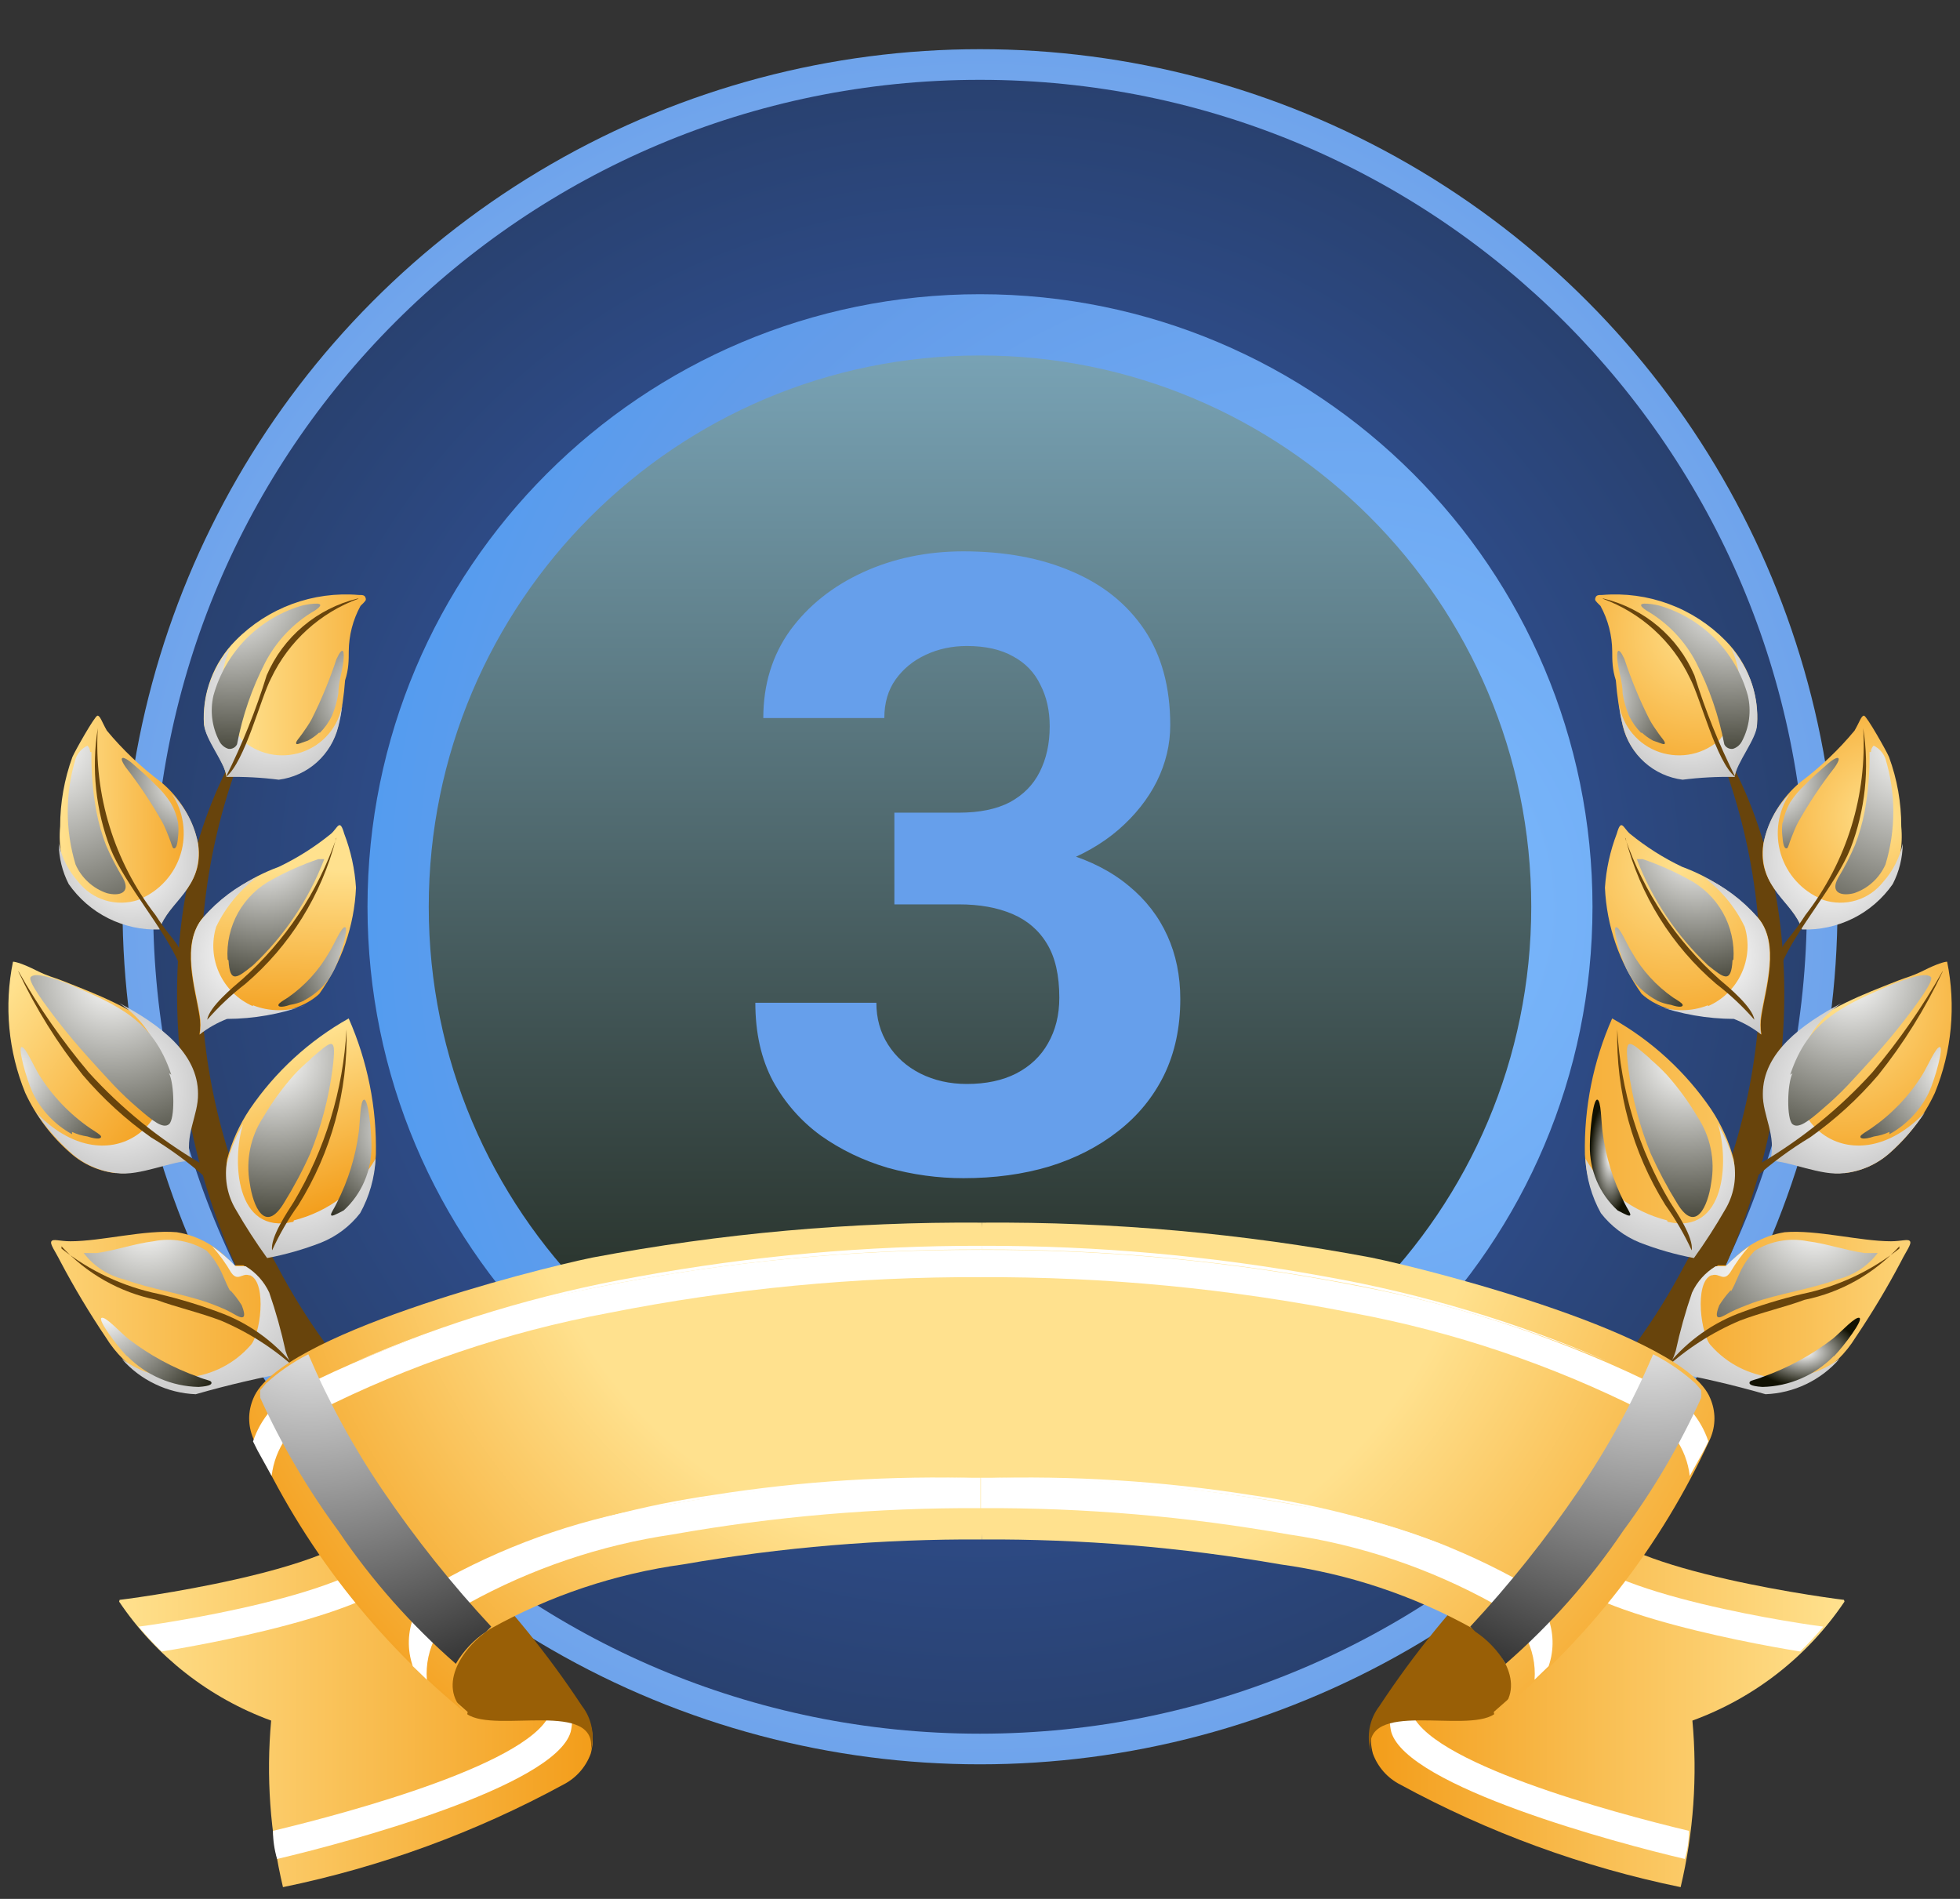 <svg width="32" height="31" viewBox="0 0 32 31" fill="none" xmlns="http://www.w3.org/2000/svg">
<rect x="0" y="0" width="32" height="31" fill="#333333" stroke="none"/>
<circle cx="16" cy="14.803" r="14" fill="url(#paint0_radial_663_1437)"/>
<g style="mix-blend-mode:screen">
<path d="M29.5 14.803C29.5 22.259 23.456 28.303 16 28.303C8.544 28.303 2.5 22.259 2.5 14.803C2.5 7.347 8.544 1.303 16 1.303C23.456 1.303 29.5 7.347 29.5 14.803Z" fill="url(#paint1_radial_663_1437)"/>
</g>
<path d="M26 14.803C26 20.326 21.523 24.803 16 24.803C10.477 24.803 6 20.326 6 14.803C6 9.28 10.477 4.803 16 4.803C21.523 4.803 26 9.28 26 14.803Z" fill="url(#paint2_radial_663_1437)"/>
<g style="mix-blend-mode:screen">
<path d="M25 14.803C25 19.773 20.971 23.803 16 23.803C11.029 23.803 7 19.773 7 14.803C7 9.832 11.029 5.803 16 5.803C20.971 5.803 25 9.832 25 14.803Z" fill="url(#paint3_linear_663_1437)"/>
</g>
<path fill-rule="evenodd" clip-rule="evenodd" d="M30.106 26.118C29.55 26.051 25.979 25.532 25.979 24.688C25.983 24.627 25.999 24.568 26.027 24.515C26.056 24.461 26.095 24.414 26.142 24.377C24.683 25.243 23.453 26.447 22.556 27.889C22.476 27.992 22.422 28.114 22.398 28.242C22.373 28.371 22.379 28.503 22.415 28.63C22.495 28.848 22.653 29.027 22.86 29.133C24.295 29.914 25.838 30.479 27.439 30.808C27.65 29.918 27.715 28.999 27.631 28.089C28.643 27.72 29.512 27.041 30.114 26.147L30.106 26.118Z" fill="url(#paint4_linear_663_1437)"/>
<path fill-rule="evenodd" clip-rule="evenodd" d="M23.033 27.918C23.248 28.763 26.337 29.593 27.575 29.889C27.575 30.042 27.552 30.195 27.508 30.348C26.397 30.089 22.974 29.17 22.714 28.274C22.686 28.158 22.684 28.037 22.708 27.921C22.733 27.804 22.783 27.694 22.855 27.599L23.181 27.281C23.109 27.369 23.058 27.472 23.033 27.582C23.007 27.693 23.007 27.808 23.033 27.918ZM29.397 26.962C28.427 26.807 25.352 26.221 25.3 25.428C25.297 25.356 25.311 25.284 25.339 25.218C25.367 25.151 25.41 25.092 25.463 25.043L25.789 24.725C25.738 24.767 25.698 24.821 25.669 24.881C25.641 24.941 25.627 25.006 25.626 25.073C25.626 25.903 29.012 26.458 29.768 26.555C29.652 26.695 29.528 26.828 29.397 26.955V26.962Z" fill="white"/>
<path fill-rule="evenodd" clip-rule="evenodd" d="M24.395 27.985C23.929 28.303 22.239 27.733 22.38 28.592C22.344 28.466 22.338 28.334 22.362 28.205C22.387 28.076 22.441 27.955 22.521 27.852C23.639 26.155 25.085 24.698 26.774 23.569C26.726 23.606 26.687 23.653 26.659 23.707C26.631 23.761 26.615 23.82 26.611 23.88C26.611 24.125 26.9 24.339 27.352 24.51C26.539 25.796 25.54 26.954 24.388 27.948L24.395 27.985Z" fill="#995F06"/>
<path fill-rule="evenodd" clip-rule="evenodd" d="M1.953 26.118C2.508 26.051 6.08 25.532 6.08 24.688C6.076 24.627 6.06 24.568 6.032 24.515C6.003 24.461 5.964 24.414 5.917 24.377C7.376 25.243 8.606 26.447 9.503 27.889C9.583 27.992 9.637 28.114 9.661 28.242C9.686 28.371 9.68 28.503 9.644 28.63C9.564 28.848 9.406 29.027 9.199 29.133C7.764 29.914 6.221 30.479 4.62 30.808C4.409 29.918 4.344 28.999 4.427 28.089C3.416 27.72 2.547 27.041 1.945 26.147L1.953 26.118Z" fill="url(#paint5_linear_663_1437)"/>
<path fill-rule="evenodd" clip-rule="evenodd" d="M8.999 27.918C8.784 28.763 5.694 29.593 4.457 29.889C4.457 30.042 4.479 30.195 4.524 30.348C5.635 30.089 9.058 29.17 9.317 28.274C9.346 28.158 9.348 28.037 9.323 27.921C9.299 27.804 9.249 27.694 9.177 27.599L8.851 27.281C8.922 27.369 8.973 27.472 8.999 27.582C9.025 27.693 9.025 27.808 8.999 27.918ZM2.634 26.962C3.605 26.807 6.68 26.221 6.732 25.428C6.734 25.356 6.721 25.284 6.693 25.218C6.664 25.151 6.622 25.092 6.569 25.043L6.243 24.725C6.293 24.767 6.334 24.821 6.362 24.881C6.39 24.941 6.405 25.006 6.406 25.073C6.406 25.903 3.019 26.458 2.264 26.555C2.38 26.695 2.503 26.828 2.634 26.955V26.962Z" fill="white"/>
<path fill-rule="evenodd" clip-rule="evenodd" d="M7.628 27.985C8.095 28.303 9.784 27.733 9.644 28.592C9.68 28.466 9.686 28.334 9.661 28.205C9.637 28.076 9.583 27.955 9.503 27.852C8.385 26.155 6.939 24.698 5.25 23.569C5.297 23.606 5.336 23.653 5.365 23.707C5.393 23.761 5.409 23.82 5.413 23.88C5.413 24.125 5.124 24.339 4.672 24.51C5.485 25.796 6.484 26.954 7.636 27.948L7.628 27.985Z" fill="#995F06"/>
<path style="mix-blend-mode:screen" fill-rule="evenodd" clip-rule="evenodd" d="M23.337 21.368C23.033 21.857 21.855 23.835 21.506 24.288C21.158 24.739 21.129 24.902 20.38 24.954C19.632 25.006 18.046 25.058 17.416 25.066C17.128 25.066 16.876 24.954 16.898 24.621C16.92 24.288 17.202 24.288 17.424 24.28C17.994 24.28 19.328 24.206 19.965 24.162C20.186 24.162 20.406 24.13 20.617 24.065C20.843 23.93 21.038 23.748 21.188 23.532C21.514 23.161 22.67 21.398 22.936 21.072C23.203 20.746 23.544 21.072 23.351 21.368H23.337Z" fill="url(#paint6_radial_663_1437)"/>
<path style="mix-blend-mode:screen" fill-rule="evenodd" clip-rule="evenodd" d="M23.337 21.368C23.033 21.857 21.855 23.835 21.506 24.288C21.158 24.739 21.129 24.902 20.38 24.954C19.632 25.006 18.046 25.058 17.416 25.066C17.128 25.066 16.876 24.954 16.898 24.621C16.92 24.288 17.202 24.288 17.424 24.28C17.994 24.28 19.328 24.206 19.965 24.162C20.186 24.162 20.406 24.13 20.617 24.065C20.843 23.93 21.038 23.748 21.188 23.532C21.514 23.161 22.67 21.398 22.936 21.072C23.203 20.746 23.544 21.072 23.351 21.368H23.337Z" fill="url(#paint7_radial_663_1437)"/>
<path fill-rule="evenodd" clip-rule="evenodd" d="M8.107 25.436C6.341 24.379 4.915 22.835 4.002 20.99C2.632 18.197 2.358 14.381 4.158 11.795C3.521 13.203 3.223 14.741 3.289 16.285C3.354 17.83 3.782 19.337 4.536 20.686C5.439 22.4 6.811 23.821 8.493 24.784C8.579 24.833 8.642 24.914 8.669 25.01C8.695 25.106 8.682 25.208 8.633 25.295C8.584 25.381 8.503 25.445 8.407 25.471C8.311 25.497 8.209 25.485 8.122 25.436H8.107Z" fill="#68440C"/>
<path fill-rule="evenodd" clip-rule="evenodd" d="M1.893 19.152C1.619 19.123 1.36 19.009 1.153 18.826C0.839 18.554 0.587 18.218 0.412 17.841C0.135 17.163 0.065 16.418 0.212 15.7C0.256 15.7 0.382 15.737 0.589 15.841C0.797 15.944 0.871 15.952 1.019 16.011C1.301 16.122 1.59 16.233 1.864 16.367C2.553 16.7 3.198 17.182 3.212 17.848C3.212 18.241 2.983 18.53 3.094 18.945C2.79 18.945 2.257 19.197 1.886 19.145L1.893 19.152Z" fill="url(#paint8_linear_663_1437)"/>
<path style="mix-blend-mode:multiply" fill-rule="evenodd" clip-rule="evenodd" d="M2.574 17.211C3.033 18.337 1.744 19.367 0.588 18.16C0.752 18.405 0.946 18.63 1.166 18.826C1.373 19.009 1.632 19.123 1.907 19.152C2.285 19.204 2.818 18.945 3.115 18.953C3.003 18.538 3.24 18.212 3.233 17.856C3.233 17.189 2.603 16.722 1.944 16.374C2.245 16.57 2.474 16.858 2.596 17.197L2.574 17.211Z" fill="url(#paint9_radial_663_1437)"/>
<path fill-rule="evenodd" clip-rule="evenodd" d="M0.301 15.855C0.631 16.441 1.016 16.994 1.449 17.508C1.978 18.091 2.593 18.591 3.272 18.99C3.304 19.021 3.33 19.059 3.347 19.102C3.363 19.144 3.371 19.189 3.368 19.234C3.089 18.984 2.786 18.761 2.464 18.567C2.053 18.276 1.68 17.935 1.353 17.552C0.937 17.032 0.584 16.465 0.301 15.863V15.855Z" fill="#68440C"/>
<path fill-rule="evenodd" clip-rule="evenodd" d="M5.878 19.768C6.033 19.485 6.121 19.171 6.137 18.849C6.153 18.084 6.001 17.326 5.693 16.626C5.047 16.989 4.495 17.496 4.078 18.108C3.909 18.36 3.784 18.637 3.707 18.93C3.67 19.187 3.722 19.449 3.855 19.671C4.012 19.944 4.183 20.209 4.367 20.464C4.667 20.407 4.963 20.322 5.248 20.212C5.5 20.111 5.72 19.945 5.885 19.73L5.878 19.768Z" fill="url(#paint10_linear_663_1437)"/>
<path style="mix-blend-mode:multiply" fill-rule="evenodd" clip-rule="evenodd" d="M4.798 19.923C5.076 19.853 5.338 19.728 5.567 19.555C5.796 19.382 5.988 19.165 6.132 18.916C6.117 19.227 6.031 19.532 5.88 19.805C5.714 20.019 5.494 20.185 5.242 20.286C4.957 20.397 4.662 20.481 4.361 20.538C4.177 20.283 4.006 20.018 3.849 19.745C3.716 19.523 3.664 19.261 3.701 19.005C3.76 18.776 3.849 18.556 3.968 18.352C3.783 18.945 3.842 20.168 4.79 19.946L4.798 19.923Z" fill="url(#paint11_radial_663_1437)"/>
<path fill-rule="evenodd" clip-rule="evenodd" d="M2.605 15.166C2.746 14.707 3.346 14.477 3.235 13.773C3.152 13.379 2.938 13.023 2.627 12.766C2.301 12.522 2.005 12.241 1.745 11.928C1.664 11.788 1.634 11.677 1.59 11.684C1.545 11.691 1.227 12.255 1.182 12.358C1.05 12.721 0.982 13.105 0.982 13.492C0.953 13.807 1.009 14.124 1.145 14.411C1.311 14.648 1.533 14.84 1.792 14.97C2.051 15.099 2.338 15.162 2.627 15.152L2.605 15.166Z" fill="url(#paint12_linear_663_1437)"/>
<path style="mix-blend-mode:multiply" fill-rule="evenodd" clip-rule="evenodd" d="M2.285 14.678C2.444 14.611 2.585 14.511 2.7 14.383C2.815 14.256 2.9 14.105 2.95 13.94C3 13.776 3.012 13.603 2.987 13.433C2.962 13.263 2.899 13.101 2.804 12.959C3.029 13.181 3.179 13.469 3.234 13.781C3.323 14.522 2.745 14.714 2.604 15.174C2.315 15.184 2.028 15.121 1.769 14.992C1.51 14.863 1.288 14.67 1.122 14.433C1.017 14.229 0.962 14.003 0.959 13.774C1.01 14.005 1.12 14.219 1.278 14.396C1.39 14.54 1.545 14.646 1.72 14.699C1.895 14.752 2.082 14.749 2.256 14.692L2.285 14.678Z" fill="url(#paint13_radial_663_1437)"/>
<path fill-rule="evenodd" clip-rule="evenodd" d="M1.597 11.884C1.49 12.548 1.562 13.228 1.804 13.855C2.041 14.441 2.686 15.167 2.93 15.745C2.975 15.374 2.886 15.478 2.538 14.937C1.863 14.065 1.529 12.977 1.597 11.877V11.884Z" fill="#68440C"/>
<path fill-rule="evenodd" clip-rule="evenodd" d="M3.693 12.684C3.693 12.47 3.36 12.055 3.33 11.832C3.313 11.579 3.351 11.325 3.441 11.087C3.53 10.85 3.669 10.634 3.849 10.454C4.108 10.191 4.423 9.988 4.77 9.86C5.117 9.732 5.488 9.682 5.857 9.713C5.916 9.713 5.953 9.713 5.968 9.758C5.983 9.802 5.968 9.81 5.886 9.891C5.762 10.118 5.696 10.373 5.694 10.632C5.694 10.773 5.694 10.928 5.634 11.106C5.616 11.356 5.579 11.603 5.523 11.847C5.468 12.073 5.346 12.277 5.172 12.431C4.999 12.586 4.783 12.685 4.553 12.714C4.27 12.678 3.985 12.663 3.7 12.67L3.693 12.684Z" fill="url(#paint14_linear_663_1437)"/>
<path style="mix-blend-mode:multiply" fill-rule="evenodd" clip-rule="evenodd" d="M3.937 12.062C3.77 11.857 3.664 11.609 3.633 11.347C3.601 11.084 3.645 10.819 3.759 10.58C3.609 10.75 3.494 10.948 3.421 11.163C3.348 11.378 3.32 11.606 3.337 11.832C3.337 12.055 3.685 12.47 3.7 12.684C3.985 12.678 4.269 12.693 4.552 12.729C4.782 12.699 4.999 12.601 5.172 12.446C5.345 12.291 5.467 12.088 5.523 11.862C5.554 11.743 5.577 11.621 5.589 11.499C5.56 11.677 5.483 11.843 5.367 11.98C5.25 12.118 5.099 12.221 4.928 12.279C4.758 12.336 4.575 12.347 4.399 12.309C4.223 12.271 4.061 12.185 3.93 12.062H3.937Z" fill="url(#paint15_radial_663_1437)"/>
<path fill-rule="evenodd" clip-rule="evenodd" d="M5.858 9.772C5.23 10 4.716 10.466 4.428 11.069C4.251 11.402 3.999 12.44 3.688 12.684C3.955 12.15 4.178 11.595 4.354 11.025C4.487 10.715 4.69 10.441 4.948 10.224C5.205 10.007 5.509 9.852 5.836 9.772H5.858Z" fill="#68440C"/>
<path fill-rule="evenodd" clip-rule="evenodd" d="M3.256 16.893C3.273 16.79 3.273 16.685 3.256 16.582C3.189 16.145 2.945 15.403 3.315 14.981C3.656 14.61 4.08 14.325 4.553 14.151C4.857 14.006 5.143 13.824 5.405 13.611C5.516 13.514 5.546 13.351 5.62 13.611C5.728 13.893 5.793 14.19 5.812 14.492C5.785 15.116 5.576 15.718 5.212 16.226C4.768 16.634 4.004 16.552 3.73 16.604C3.571 16.666 3.421 16.751 3.286 16.856L3.256 16.893Z" fill="url(#paint16_linear_663_1437)"/>
<path style="mix-blend-mode:multiply" fill-rule="evenodd" clip-rule="evenodd" d="M4.129 16.426C3.887 16.321 3.693 16.131 3.582 15.892C3.471 15.653 3.452 15.382 3.529 15.13C3.685 14.807 3.916 14.528 4.203 14.315C3.865 14.468 3.564 14.693 3.321 14.974C2.951 15.396 3.195 16.137 3.262 16.574C3.279 16.677 3.279 16.782 3.262 16.886C3.397 16.781 3.547 16.696 3.707 16.634C4.141 16.632 4.572 16.557 4.981 16.411C4.707 16.519 4.403 16.519 4.129 16.411V16.426Z" fill="url(#paint17_radial_663_1437)"/>
<path fill-rule="evenodd" clip-rule="evenodd" d="M3.211 22.732C2.911 22.71 2.62 22.617 2.362 22.462C2.104 22.306 1.887 22.091 1.729 21.835C1.46 21.436 1.213 21.023 0.988 20.598C0.899 20.42 0.81 20.309 0.84 20.264C0.869 20.22 0.973 20.264 1.151 20.264C1.655 20.264 2.366 20.072 2.885 20.116C3.25 20.174 3.581 20.367 3.811 20.657H3.974C4.142 20.759 4.276 20.908 4.359 21.087C4.467 21.4 4.556 21.719 4.626 22.043C4.662 22.159 4.717 22.27 4.789 22.369C4.239 22.466 3.695 22.592 3.159 22.746L3.211 22.732Z" fill="url(#paint18_linear_663_1437)"/>
<path style="mix-blend-mode:multiply" fill-rule="evenodd" clip-rule="evenodd" d="M4.085 20.82C4.367 20.946 4.248 21.813 4.085 21.968C3.826 22.261 3.467 22.445 3.079 22.485C2.69 22.525 2.301 22.417 1.988 22.183C2.14 22.357 2.325 22.497 2.533 22.596C2.74 22.696 2.966 22.752 3.196 22.761C3.732 22.607 4.276 22.481 4.826 22.383C4.754 22.284 4.699 22.174 4.663 22.057C4.593 21.734 4.504 21.415 4.396 21.102C4.313 20.923 4.179 20.774 4.011 20.672H3.848C3.73 20.552 3.601 20.443 3.463 20.346C3.581 20.478 3.685 20.622 3.774 20.775C3.885 20.931 3.952 20.775 4.07 20.82H4.085Z" fill="url(#paint19_radial_663_1437)"/>
<path fill-rule="evenodd" clip-rule="evenodd" d="M1.004 20.383C1.467 20.75 2.01 21.004 2.59 21.124C2.95 21.209 3.304 21.318 3.649 21.45C4.118 21.635 4.528 21.945 4.835 22.346C4.474 22.017 4.061 21.752 3.612 21.561C3.264 21.427 2.871 21.339 2.552 21.22C1.957 21.099 1.415 20.793 1.004 20.346V20.383Z" fill="#68440C"/>
<path fill-rule="evenodd" clip-rule="evenodd" d="M5.494 13.677C5.187 14.567 4.656 15.363 3.953 15.989C3.805 16.115 3.412 16.441 3.383 16.648C3.571 16.433 3.779 16.237 4.005 16.063C4.733 15.442 5.25 14.611 5.487 13.685L5.494 13.677Z" fill="#68440C"/>
<path fill-rule="evenodd" clip-rule="evenodd" d="M5.658 16.804C5.602 17.798 5.308 18.764 4.798 19.619C4.695 19.782 4.406 20.205 4.443 20.412C4.561 20.152 4.705 19.904 4.872 19.671C5.408 18.812 5.681 17.816 5.658 16.804Z" fill="#68440C"/>
<path style="mix-blend-mode:screen" fill-rule="evenodd" clip-rule="evenodd" d="M4.966 9.876C4.612 9.973 4.288 10.16 4.028 10.42C3.769 10.68 3.581 11.003 3.484 11.358C3.427 11.608 3.461 11.871 3.581 12.099C3.595 12.129 3.616 12.155 3.642 12.177C3.667 12.199 3.697 12.215 3.729 12.225C3.757 12.229 3.786 12.224 3.811 12.211C3.837 12.198 3.857 12.177 3.87 12.151C3.958 11.687 4.113 11.238 4.329 10.817C4.514 10.461 4.796 10.165 5.144 9.965C5.374 9.809 5.077 9.854 4.944 9.883L4.966 9.876Z" fill="url(#paint20_radial_663_1437)"/>
<path style="mix-blend-mode:screen" fill-rule="evenodd" clip-rule="evenodd" d="M1.471 12.277C1.471 12.257 1.467 12.238 1.46 12.22C1.452 12.202 1.441 12.186 1.427 12.173C1.337 12.216 1.267 12.293 1.234 12.388C1.063 12.95 1.063 13.551 1.234 14.114C1.282 14.223 1.353 14.321 1.441 14.401C1.529 14.482 1.632 14.543 1.745 14.581C1.945 14.633 2.145 14.581 2.005 14.329C1.901 14.158 1.809 13.979 1.73 13.796C1.663 13.62 1.611 13.439 1.575 13.255C1.515 12.932 1.488 12.604 1.493 12.277H1.471Z" fill="url(#paint21_radial_663_1437)"/>
<path style="mix-blend-mode:screen" fill-rule="evenodd" clip-rule="evenodd" d="M2.797 17.545C2.501 16.648 1.923 16.411 1.115 16.063C0.715 15.907 0.552 15.892 0.501 15.952C0.449 16.011 0.723 16.389 0.997 16.737C1.271 17.085 1.56 17.396 1.856 17.715C1.985 17.851 2.121 17.979 2.264 18.1C2.494 18.3 2.664 18.434 2.76 18.352C2.857 18.271 2.849 17.7 2.76 17.522L2.797 17.545Z" fill="url(#paint22_radial_663_1437)"/>
<path style="mix-blend-mode:screen" fill-rule="evenodd" clip-rule="evenodd" d="M3.76 21.079C3.686 20.953 3.642 20.805 3.568 20.679C3.515 20.584 3.45 20.497 3.375 20.419C3.117 20.259 2.806 20.203 2.508 20.264C2.204 20.301 1.893 20.412 1.582 20.456C1.515 20.456 1.441 20.456 1.367 20.456C1.531 20.671 1.764 20.823 2.027 20.886C2.471 21.049 2.975 21.116 3.412 21.271C3.531 21.316 3.649 21.36 3.76 21.419C3.872 21.479 4.072 21.627 3.946 21.308C3.892 21.221 3.83 21.14 3.76 21.064V21.079Z" fill="url(#paint23_radial_663_1437)"/>
<path style="mix-blend-mode:screen" fill-rule="evenodd" clip-rule="evenodd" d="M3.716 15.663C3.698 15.396 3.759 15.129 3.89 14.896C4.022 14.663 4.219 14.474 4.457 14.351C4.694 14.221 4.942 14.112 5.198 14.025C5.198 14.025 5.265 14.025 5.294 14.025C5.042 14.684 4.644 15.276 4.131 15.759C3.879 15.959 3.753 16.07 3.731 15.678L3.716 15.663Z" fill="url(#paint24_radial_663_1437)"/>
<path style="mix-blend-mode:screen" fill-rule="evenodd" clip-rule="evenodd" d="M5.079 17.285C4.979 17.368 4.885 17.457 4.797 17.552C4.61 17.763 4.444 17.991 4.301 18.234C4.09 18.552 4.01 18.94 4.078 19.316C4.13 19.686 4.323 20.153 4.634 19.642C4.795 19.382 4.939 19.113 5.064 18.834C5.243 18.395 5.365 17.934 5.427 17.463C5.501 16.885 5.427 16.982 5.071 17.285H5.079Z" fill="url(#paint25_radial_663_1437)"/>
<path style="mix-blend-mode:screen" fill-rule="evenodd" clip-rule="evenodd" d="M5.22 11.966C5.302 11.884 5.37 11.789 5.42 11.684C5.469 11.568 5.504 11.446 5.524 11.321C5.524 11.15 5.583 10.98 5.605 10.81C5.627 10.639 5.605 10.521 5.494 10.758C5.383 11.096 5.247 11.425 5.087 11.743C5.042 11.825 4.99 11.899 4.938 11.973C4.886 12.047 4.827 12.106 4.835 12.136C4.842 12.166 4.886 12.136 5.027 12.091C5.094 12.054 5.156 12.01 5.212 11.958L5.22 11.966Z" fill="url(#paint26_radial_663_1437)"/>
<path style="mix-blend-mode:screen" fill-rule="evenodd" clip-rule="evenodd" d="M2.907 13.425C2.884 13.31 2.842 13.2 2.781 13.099C2.712 12.993 2.63 12.896 2.537 12.81C2.418 12.684 2.285 12.573 2.159 12.462C2.033 12.351 1.907 12.314 2.055 12.529C2.275 12.81 2.473 13.107 2.648 13.418C2.693 13.499 2.722 13.581 2.759 13.67C2.796 13.759 2.811 13.84 2.833 13.848C2.856 13.855 2.893 13.848 2.907 13.662C2.916 13.586 2.916 13.509 2.907 13.433V13.425Z" fill="url(#paint27_radial_663_1437)"/>
<path style="mix-blend-mode:screen" fill-rule="evenodd" clip-rule="evenodd" d="M4.968 16.33C5.196 16.211 5.377 16.017 5.479 15.781C5.568 15.581 5.694 15.152 5.635 15.137C5.576 15.122 5.457 15.418 5.376 15.544C5.209 15.838 4.978 16.092 4.701 16.285C4.62 16.337 4.553 16.374 4.546 16.404C4.538 16.433 4.583 16.456 4.738 16.404C4.815 16.392 4.89 16.37 4.961 16.337L4.968 16.33Z" fill="url(#paint28_radial_663_1437)"/>
<path style="mix-blend-mode:screen" fill-rule="evenodd" clip-rule="evenodd" d="M1.176 18.516C0.895 18.361 0.67 18.123 0.531 17.834C0.427 17.605 0.287 17.093 0.353 17.093C0.42 17.093 0.553 17.412 0.642 17.553C0.857 17.895 1.139 18.19 1.472 18.419C1.561 18.479 1.642 18.523 1.65 18.553C1.657 18.583 1.605 18.612 1.428 18.553C1.34 18.541 1.256 18.516 1.176 18.479V18.516Z" fill="url(#paint29_radial_663_1437)"/>
<path style="mix-blend-mode:screen" fill-rule="evenodd" clip-rule="evenodd" d="M6.064 18.693C6.064 18.449 6.013 17.952 5.946 17.952C5.879 17.952 5.879 18.323 5.857 18.486C5.804 18.886 5.684 19.274 5.501 19.634C5.457 19.73 5.398 19.805 5.405 19.834C5.412 19.864 5.472 19.834 5.612 19.76C5.759 19.626 5.874 19.462 5.952 19.279C6.03 19.096 6.068 18.899 6.064 18.701V18.693Z" fill="url(#paint30_radial_663_1437)"/>
<path style="mix-blend-mode:screen" fill-rule="evenodd" clip-rule="evenodd" d="M2.071 22.139C1.901 21.961 1.597 21.553 1.656 21.516C1.715 21.479 1.952 21.739 2.086 21.85C2.435 22.12 2.825 22.332 3.242 22.48C3.338 22.524 3.434 22.531 3.449 22.561C3.464 22.591 3.449 22.628 3.242 22.642C2.803 22.633 2.386 22.452 2.078 22.139H2.071Z" fill="url(#paint31_radial_663_1437)"/>
<path fill-rule="evenodd" clip-rule="evenodd" d="M23.915 25.436C25.682 24.379 27.107 22.835 28.02 20.99C29.39 18.197 29.665 14.381 27.864 11.795C28.501 13.203 28.799 14.741 28.733 16.285C28.668 17.83 28.241 19.337 27.486 20.686C26.583 22.4 25.211 23.821 23.53 24.784C23.443 24.833 23.38 24.914 23.353 25.01C23.327 25.106 23.34 25.208 23.389 25.295C23.438 25.381 23.519 25.445 23.615 25.471C23.711 25.497 23.814 25.485 23.9 25.436H23.915Z" fill="#68440C"/>
<path fill-rule="evenodd" clip-rule="evenodd" d="M30.108 19.152C30.383 19.123 30.642 19.009 30.849 18.826C31.162 18.554 31.415 18.218 31.59 17.841C31.867 17.163 31.936 16.418 31.79 15.7C31.745 15.7 31.619 15.737 31.412 15.841C31.205 15.944 31.13 15.952 30.982 16.011C30.701 16.122 30.412 16.233 30.138 16.367C29.448 16.7 28.804 17.182 28.789 17.848C28.789 18.241 29.019 18.53 28.908 18.945C29.211 18.945 29.745 19.197 30.115 19.145L30.108 19.152Z" fill="url(#paint32_radial_663_1437)"/>
<path style="mix-blend-mode:multiply" fill-rule="evenodd" clip-rule="evenodd" d="M29.441 17.211C28.981 18.337 30.271 19.367 31.427 18.16C31.263 18.405 31.069 18.63 30.849 18.826C30.641 19.009 30.383 19.123 30.108 19.152C29.73 19.204 29.196 18.945 28.9 18.953C29.011 18.538 28.774 18.212 28.781 17.856C28.781 17.189 29.411 16.722 30.071 16.374C29.769 16.57 29.54 16.858 29.419 17.197L29.441 17.211Z" fill="url(#paint33_radial_663_1437)"/>
<path fill-rule="evenodd" clip-rule="evenodd" d="M31.716 15.855C31.386 16.441 31.001 16.994 30.568 17.508C30.039 18.091 29.424 18.591 28.745 18.99C28.713 19.021 28.688 19.06 28.671 19.102C28.654 19.144 28.647 19.189 28.649 19.234C28.928 18.984 29.231 18.761 29.553 18.567C29.964 18.276 30.337 17.935 30.664 17.552C31.08 17.032 31.433 16.465 31.716 15.863V15.855Z" fill="#68440C"/>
<path fill-rule="evenodd" clip-rule="evenodd" d="M26.135 19.768C25.981 19.485 25.892 19.171 25.876 18.849C25.86 18.084 26.012 17.326 26.321 16.626C26.966 16.989 27.519 17.496 27.936 18.108C28.104 18.36 28.23 18.637 28.306 18.93C28.344 19.187 28.291 19.449 28.158 19.671C28.002 19.944 27.831 20.209 27.647 20.464C27.346 20.407 27.051 20.322 26.765 20.212C26.514 20.111 26.294 19.945 26.128 19.73L26.135 19.768Z" fill="url(#paint34_linear_663_1437)"/>
<path style="mix-blend-mode:multiply" fill-rule="evenodd" clip-rule="evenodd" d="M27.218 19.923C26.94 19.853 26.678 19.728 26.449 19.555C26.22 19.382 26.028 19.165 25.885 18.916C25.899 19.227 25.985 19.532 26.137 19.805C26.303 20.019 26.523 20.185 26.774 20.286C27.06 20.397 27.355 20.481 27.656 20.538C27.84 20.283 28.01 20.018 28.167 19.745C28.3 19.523 28.352 19.261 28.315 19.005C28.257 18.776 28.167 18.556 28.048 18.352C28.233 18.945 28.174 20.168 27.226 19.946L27.218 19.923Z" fill="url(#paint35_radial_663_1437)"/>
<path fill-rule="evenodd" clip-rule="evenodd" d="M29.419 15.166C29.278 14.707 28.678 14.477 28.789 13.773C28.872 13.379 29.086 13.023 29.397 12.766C29.722 12.522 30.018 12.241 30.278 11.928C30.36 11.788 30.39 11.677 30.434 11.684C30.478 11.691 30.797 12.255 30.841 12.358C30.974 12.721 31.042 13.105 31.041 13.492C31.071 13.807 31.014 14.124 30.878 14.411C30.713 14.648 30.491 14.84 30.232 14.97C29.973 15.099 29.686 15.162 29.397 15.152L29.419 15.166Z" fill="url(#paint36_radial_663_1437)"/>
<path style="mix-blend-mode:multiply" fill-rule="evenodd" clip-rule="evenodd" d="M29.739 14.678C29.581 14.611 29.439 14.511 29.324 14.383C29.209 14.256 29.124 14.105 29.074 13.94C29.025 13.776 29.012 13.603 29.037 13.433C29.062 13.263 29.125 13.101 29.22 12.959C28.995 13.181 28.845 13.469 28.791 13.781C28.702 14.522 29.279 14.714 29.42 15.174C29.709 15.184 29.997 15.121 30.256 14.992C30.514 14.863 30.737 14.67 30.902 14.433C31.007 14.229 31.063 14.003 31.065 13.774C31.014 14.005 30.904 14.219 30.747 14.396C30.634 14.54 30.479 14.646 30.304 14.699C30.129 14.752 29.942 14.749 29.768 14.692L29.739 14.678Z" fill="url(#paint37_radial_663_1437)"/>
<path fill-rule="evenodd" clip-rule="evenodd" d="M30.419 11.884C30.525 12.548 30.453 13.228 30.211 13.855C29.974 14.441 29.329 15.167 29.085 15.745C29.04 15.374 29.129 15.478 29.477 14.937C30.152 14.065 30.487 12.977 30.419 11.877V11.884Z" fill="#68440C"/>
<path fill-rule="evenodd" clip-rule="evenodd" d="M28.323 12.684C28.323 12.47 28.656 12.055 28.686 11.832C28.702 11.579 28.665 11.325 28.575 11.087C28.486 10.85 28.347 10.634 28.167 10.454C27.907 10.191 27.593 9.988 27.246 9.86C26.899 9.732 26.528 9.682 26.159 9.713C26.1 9.713 26.063 9.713 26.048 9.758C26.033 9.802 26.048 9.81 26.13 9.891C26.254 10.118 26.32 10.373 26.322 10.632C26.322 10.773 26.322 10.928 26.381 11.106C26.4 11.356 26.437 11.603 26.493 11.847C26.548 12.073 26.67 12.277 26.843 12.431C27.017 12.586 27.233 12.685 27.463 12.714C27.746 12.678 28.031 12.663 28.315 12.67L28.323 12.684Z" fill="url(#paint38_radial_663_1437)"/>
<path style="mix-blend-mode:multiply" fill-rule="evenodd" clip-rule="evenodd" d="M28.086 12.062C28.253 11.857 28.359 11.609 28.39 11.347C28.422 11.084 28.378 10.819 28.264 10.58C28.414 10.75 28.529 10.948 28.602 11.163C28.674 11.378 28.703 11.606 28.686 11.832C28.686 12.055 28.338 12.47 28.323 12.684C28.038 12.678 27.753 12.693 27.471 12.729C27.24 12.699 27.024 12.601 26.851 12.446C26.678 12.291 26.555 12.088 26.5 11.862C26.468 11.743 26.446 11.621 26.434 11.499C26.463 11.677 26.54 11.843 26.656 11.98C26.772 12.118 26.924 12.221 27.094 12.279C27.265 12.336 27.448 12.347 27.624 12.309C27.8 12.271 27.962 12.185 28.093 12.062H28.086Z" fill="url(#paint39_radial_663_1437)"/>
<path fill-rule="evenodd" clip-rule="evenodd" d="M26.16 9.772C26.789 10 27.303 10.466 27.59 11.069C27.768 11.402 28.02 12.44 28.331 12.684C28.064 12.15 27.841 11.595 27.664 11.025C27.531 10.715 27.328 10.441 27.071 10.224C26.814 10.007 26.51 9.852 26.182 9.772H26.16Z" fill="#68440C"/>
<path fill-rule="evenodd" clip-rule="evenodd" d="M28.759 16.893C28.742 16.79 28.742 16.685 28.759 16.582C28.826 16.145 29.071 15.403 28.7 14.981C28.36 14.61 27.935 14.325 27.463 14.151C27.158 14.006 26.872 13.824 26.611 13.611C26.5 13.514 26.47 13.351 26.396 13.611C26.288 13.893 26.223 14.19 26.203 14.492C26.231 15.116 26.439 15.718 26.803 16.226C27.248 16.634 28.011 16.552 28.285 16.604C28.445 16.666 28.594 16.751 28.73 16.856L28.759 16.893Z" fill="url(#paint40_radial_663_1437)"/>
<path style="mix-blend-mode:multiply" fill-rule="evenodd" clip-rule="evenodd" d="M27.885 16.426C28.127 16.321 28.322 16.131 28.432 15.892C28.543 15.653 28.562 15.382 28.485 15.13C28.33 14.807 28.098 14.528 27.811 14.315C28.149 14.468 28.45 14.693 28.693 14.974C29.063 15.396 28.819 16.137 28.752 16.574C28.735 16.677 28.735 16.782 28.752 16.886C28.617 16.781 28.467 16.696 28.308 16.634C27.873 16.632 27.442 16.557 27.033 16.411C27.307 16.519 27.611 16.519 27.885 16.411V16.426Z" fill="url(#paint41_radial_663_1437)"/>
<path fill-rule="evenodd" clip-rule="evenodd" d="M28.813 22.732C29.113 22.71 29.404 22.617 29.661 22.462C29.919 22.306 30.136 22.091 30.294 21.835C30.563 21.436 30.811 21.023 31.035 20.598C31.124 20.42 31.213 20.309 31.184 20.264C31.154 20.22 31.05 20.264 30.872 20.264C30.369 20.264 29.657 20.072 29.139 20.116C28.773 20.174 28.443 20.367 28.212 20.657H28.049C27.881 20.759 27.747 20.908 27.664 21.087C27.556 21.4 27.467 21.719 27.397 22.043C27.361 22.159 27.306 22.27 27.234 22.369C27.784 22.466 28.328 22.592 28.864 22.746L28.813 22.732Z" fill="url(#paint42_linear_663_1437)"/>
<path style="mix-blend-mode:multiply" fill-rule="evenodd" clip-rule="evenodd" d="M27.936 20.82C27.655 20.946 27.773 21.813 27.936 21.968C28.195 22.261 28.554 22.445 28.943 22.485C29.331 22.525 29.72 22.417 30.033 22.183C29.881 22.357 29.696 22.497 29.489 22.596C29.281 22.696 29.055 22.752 28.825 22.761C28.289 22.607 27.745 22.481 27.195 22.383C27.267 22.284 27.322 22.174 27.358 22.057C27.428 21.734 27.517 21.415 27.625 21.102C27.708 20.923 27.842 20.774 28.01 20.672H28.173C28.292 20.552 28.421 20.443 28.559 20.346C28.441 20.478 28.337 20.622 28.247 20.775C28.136 20.931 28.07 20.775 27.951 20.82H27.936Z" fill="url(#paint43_radial_663_1437)"/>
<path fill-rule="evenodd" clip-rule="evenodd" d="M31.01 20.383C30.547 20.75 30.004 21.004 29.425 21.124C29.065 21.209 28.711 21.318 28.365 21.45C27.896 21.635 27.486 21.945 27.18 22.346C27.54 22.017 27.953 21.752 28.402 21.561C28.75 21.427 29.143 21.339 29.462 21.22C30.057 21.099 30.599 20.793 31.01 20.346V20.383Z" fill="#68440C"/>
<path fill-rule="evenodd" clip-rule="evenodd" d="M26.531 13.677C26.839 14.567 27.37 15.363 28.072 15.989C28.221 16.115 28.613 16.441 28.643 16.648C28.455 16.433 28.247 16.237 28.02 16.063C27.293 15.442 26.776 14.611 26.539 13.685L26.531 13.677Z" fill="#68440C"/>
<path fill-rule="evenodd" clip-rule="evenodd" d="M26.404 16.804C26.459 17.798 26.754 18.764 27.263 19.619C27.367 19.782 27.656 20.205 27.619 20.412C27.5 20.152 27.356 19.904 27.189 19.671C26.653 18.812 26.38 17.816 26.404 16.804Z" fill="#68440C"/>
<path style="mix-blend-mode:screen" fill-rule="evenodd" clip-rule="evenodd" d="M27.055 9.876C27.41 9.973 27.733 10.16 27.993 10.42C28.253 10.68 28.441 11.003 28.537 11.358C28.595 11.608 28.561 11.871 28.441 12.099C28.426 12.129 28.405 12.155 28.38 12.177C28.354 12.199 28.325 12.215 28.293 12.225C28.264 12.229 28.235 12.224 28.21 12.211C28.185 12.198 28.164 12.177 28.152 12.151C28.063 11.687 27.908 11.238 27.693 10.817C27.508 10.461 27.225 10.165 26.878 9.965C26.648 9.809 26.944 9.854 27.078 9.883L27.055 9.876Z" fill="url(#paint44_radial_663_1437)"/>
<path style="mix-blend-mode:screen" fill-rule="evenodd" clip-rule="evenodd" d="M30.546 12.277C30.545 12.257 30.549 12.238 30.557 12.22C30.565 12.202 30.576 12.186 30.59 12.173C30.68 12.216 30.749 12.293 30.783 12.388C30.954 12.95 30.954 13.551 30.783 14.114C30.734 14.223 30.664 14.321 30.576 14.401C30.488 14.482 30.384 14.543 30.271 14.581C30.071 14.633 29.871 14.581 30.012 14.329C30.116 14.158 30.207 13.979 30.286 13.796C30.354 13.62 30.406 13.439 30.442 13.255C30.501 12.932 30.529 12.604 30.523 12.277H30.546Z" fill="url(#paint45_radial_663_1437)"/>
<path style="mix-blend-mode:screen" fill-rule="evenodd" clip-rule="evenodd" d="M29.228 17.545C29.524 16.648 30.102 16.411 30.91 16.063C31.31 15.907 31.473 15.892 31.525 15.952C31.576 16.011 31.302 16.389 31.028 16.737C30.754 17.085 30.465 17.396 30.169 17.715C30.04 17.851 29.904 17.979 29.761 18.1C29.532 18.3 29.361 18.434 29.265 18.352C29.169 18.271 29.176 17.7 29.265 17.522L29.228 17.545Z" fill="url(#paint46_radial_663_1437)"/>
<path style="mix-blend-mode:screen" fill-rule="evenodd" clip-rule="evenodd" d="M28.263 21.079C28.337 20.953 28.382 20.805 28.456 20.679C28.509 20.584 28.573 20.497 28.648 20.419C28.907 20.259 29.217 20.203 29.515 20.264C29.819 20.301 30.13 20.412 30.441 20.456C30.508 20.456 30.582 20.456 30.656 20.456C30.492 20.671 30.259 20.823 29.997 20.886C29.552 21.049 29.049 21.116 28.611 21.271C28.493 21.316 28.374 21.36 28.256 21.419C28.137 21.479 27.945 21.627 28.07 21.308C28.125 21.221 28.186 21.14 28.256 21.064L28.263 21.079Z" fill="url(#paint47_radial_663_1437)"/>
<path style="mix-blend-mode:screen" fill-rule="evenodd" clip-rule="evenodd" d="M28.301 15.663C28.319 15.396 28.258 15.129 28.127 14.896C27.995 14.663 27.798 14.474 27.56 14.351C27.323 14.221 27.075 14.112 26.819 14.025C26.819 14.025 26.752 14.025 26.723 14.025C26.975 14.684 27.373 15.276 27.886 15.759C28.138 15.959 28.264 16.07 28.286 15.678L28.301 15.663Z" fill="url(#paint48_radial_663_1437)"/>
<path style="mix-blend-mode:screen" fill-rule="evenodd" clip-rule="evenodd" d="M26.937 17.285C27.036 17.368 27.13 17.457 27.218 17.552C27.405 17.763 27.571 17.991 27.715 18.234C27.925 18.552 28.005 18.94 27.937 19.316C27.885 19.686 27.685 20.153 27.381 19.642C27.22 19.382 27.077 19.113 26.951 18.834C26.772 18.395 26.65 17.934 26.588 17.463C26.514 16.885 26.588 16.982 26.944 17.285H26.937Z" fill="url(#paint49_radial_663_1437)"/>
<path style="mix-blend-mode:screen" fill-rule="evenodd" clip-rule="evenodd" d="M26.795 11.966C26.713 11.884 26.646 11.789 26.595 11.684C26.546 11.568 26.511 11.446 26.492 11.321C26.492 11.15 26.432 10.98 26.41 10.81C26.388 10.639 26.41 10.521 26.521 10.758C26.632 11.096 26.768 11.425 26.929 11.743C26.973 11.825 27.025 11.899 27.077 11.973C27.129 12.047 27.188 12.106 27.181 12.136C27.173 12.166 27.129 12.136 26.988 12.091C26.921 12.054 26.859 12.01 26.803 11.958L26.795 11.966Z" fill="url(#paint50_radial_663_1437)"/>
<path style="mix-blend-mode:screen" fill-rule="evenodd" clip-rule="evenodd" d="M29.108 13.425C29.129 13.311 29.169 13.201 29.227 13.099C29.296 12.993 29.378 12.896 29.471 12.81C29.59 12.684 29.723 12.573 29.849 12.462C29.975 12.351 30.101 12.314 29.953 12.529C29.733 12.81 29.535 13.107 29.36 13.418C29.315 13.499 29.286 13.581 29.249 13.67C29.212 13.759 29.197 13.84 29.175 13.848C29.152 13.855 29.115 13.848 29.101 13.662C29.091 13.586 29.091 13.509 29.101 13.433L29.108 13.425Z" fill="url(#paint51_radial_663_1437)"/>
<path style="mix-blend-mode:screen" fill-rule="evenodd" clip-rule="evenodd" d="M27.049 16.33C26.821 16.211 26.64 16.017 26.538 15.781C26.449 15.581 26.323 15.152 26.383 15.137C26.442 15.122 26.56 15.418 26.642 15.544C26.808 15.838 27.039 16.092 27.316 16.285C27.398 16.337 27.464 16.374 27.472 16.404C27.479 16.433 27.435 16.456 27.279 16.404C27.202 16.392 27.127 16.37 27.057 16.337L27.049 16.33Z" fill="url(#paint52_radial_663_1437)"/>
<path style="mix-blend-mode:screen" fill-rule="evenodd" clip-rule="evenodd" d="M30.848 18.516C31.128 18.361 31.353 18.123 31.493 17.834C31.596 17.605 31.737 17.093 31.67 17.093C31.604 17.093 31.47 17.412 31.381 17.553C31.167 17.895 30.884 18.19 30.552 18.419C30.463 18.479 30.381 18.523 30.374 18.553C30.366 18.583 30.418 18.612 30.596 18.553C30.683 18.541 30.768 18.516 30.848 18.479V18.516Z" fill="url(#paint53_radial_663_1437)"/>
<path style="mix-blend-mode:screen" fill-rule="evenodd" clip-rule="evenodd" d="M25.957 18.693C25.957 18.449 26.009 17.952 26.076 17.952C26.142 17.952 26.142 18.323 26.165 18.486C26.217 18.886 26.337 19.274 26.52 19.634C26.565 19.73 26.624 19.805 26.617 19.834C26.609 19.864 26.55 19.834 26.409 19.76C26.263 19.626 26.147 19.462 26.069 19.279C25.991 19.096 25.953 18.899 25.957 18.701V18.693Z" fill="url(#paint54_radial_663_1437)"/>
<path style="mix-blend-mode:screen" fill-rule="evenodd" clip-rule="evenodd" d="M29.945 22.139C30.115 21.961 30.419 21.553 30.36 21.516C30.3 21.479 30.063 21.739 29.93 21.85C29.581 22.12 29.191 22.332 28.774 22.48C28.678 22.524 28.581 22.531 28.567 22.561C28.552 22.591 28.567 22.628 28.774 22.642C29.213 22.633 29.63 22.452 29.938 22.139H29.945Z" fill="url(#paint55_radial_663_1437)"/>
<path fill-rule="evenodd" clip-rule="evenodd" d="M16.03 19.96C18.162 19.944 20.291 20.135 22.387 20.53C23.432 20.745 27.507 21.797 27.922 22.827C27.967 22.931 27.991 23.044 27.991 23.157C27.991 23.27 27.967 23.383 27.922 23.487C27.12 25.239 25.923 26.781 24.424 27.992C24.951 27.562 24.536 26.91 24.054 26.591C23.079 26.047 22.011 25.691 20.905 25.539C19.295 25.259 17.664 25.123 16.03 25.132C15.985 24.183 15.963 23.277 15.963 22.412C15.963 21.548 15.985 20.733 16.03 19.967V19.96Z" fill="url(#paint56_radial_663_1437)"/>
<path fill-rule="evenodd" clip-rule="evenodd" d="M16.029 19.96C13.897 19.944 11.768 20.135 9.672 20.53C8.627 20.745 4.552 21.797 4.137 22.827C4.092 22.931 4.068 23.044 4.068 23.157C4.068 23.27 4.092 23.383 4.137 23.487C4.939 25.239 6.136 26.781 7.635 27.992C7.109 27.562 7.523 26.91 8.005 26.591C8.98 26.047 10.048 25.691 11.154 25.539C12.764 25.259 14.395 25.123 16.029 25.132C16.074 24.183 16.096 23.277 16.096 22.412C16.096 21.548 16.074 20.733 16.029 19.967V19.96Z" fill="url(#paint57_radial_663_1437)"/>
<path fill-rule="evenodd" clip-rule="evenodd" d="M7.324 25.77C7.07 25.896 6.87 26.111 6.762 26.374C6.654 26.637 6.646 26.931 6.739 27.2L6.969 27.422C6.95 27.172 7.004 26.921 7.123 26.701C7.243 26.48 7.423 26.298 7.643 26.177C8.678 25.605 9.807 25.223 10.977 25.051C12.638 24.756 14.322 24.612 16.008 24.621C16.008 24.458 16.008 24.293 16.008 24.125C14.269 24.115 12.533 24.266 10.822 24.577C9.589 24.765 8.398 25.166 7.302 25.762L7.324 25.77ZM4.435 24.095C4.461 23.872 4.542 23.659 4.671 23.475C4.801 23.291 4.974 23.143 5.176 23.043C6.677 22.285 8.279 21.743 9.932 21.435C11.938 21.037 13.978 20.841 16.023 20.85C16.023 20.701 16.023 20.553 16.023 20.405C13.933 20.395 11.848 20.596 9.799 21.005C8.088 21.331 6.43 21.892 4.872 22.672C4.698 22.76 4.543 22.881 4.416 23.028C4.289 23.176 4.192 23.347 4.131 23.532L4.205 23.68L4.435 24.095Z" fill="white"/>
<path fill-rule="evenodd" clip-rule="evenodd" d="M16.031 20.338C14.147 20.334 12.267 20.502 10.415 20.842C8.824 21.123 7.272 21.591 5.791 22.235C7.279 21.612 8.832 21.16 10.422 20.887C12.273 20.557 14.15 20.393 16.031 20.398V20.338ZM8.318 25.288C9.397 24.884 10.518 24.6 11.659 24.443C13.104 24.231 14.563 24.127 16.023 24.132C14.558 24.086 13.092 24.178 11.644 24.406C10.505 24.569 9.388 24.865 8.318 25.288Z" fill="white"/>
<path style="mix-blend-mode:screen" fill-rule="evenodd" clip-rule="evenodd" d="M8.02 26.555C7.374 25.86 6.782 25.117 6.249 24.332C5.773 23.632 5.366 22.888 5.034 22.109C4.784 22.235 4.552 22.395 4.345 22.583L4.249 22.694C4.245 22.736 4.245 22.778 4.249 22.82C4.597 23.586 5.024 24.314 5.523 24.991C6.066 25.795 6.711 26.525 7.442 27.162C7.566 26.951 7.735 26.771 7.939 26.636L8.02 26.555Z" fill="url(#paint58_radial_663_1437)"/>
<path fill-rule="evenodd" clip-rule="evenodd" d="M24.699 25.77C24.953 25.896 25.153 26.111 25.261 26.374C25.368 26.637 25.377 26.931 25.284 27.2L25.054 27.422C25.073 27.172 25.019 26.921 24.899 26.701C24.78 26.48 24.6 26.298 24.38 26.177C23.345 25.605 22.216 25.223 21.046 25.051C19.385 24.756 17.701 24.612 16.015 24.621C16.015 24.458 16.015 24.293 16.015 24.125C17.754 24.115 19.49 24.266 21.201 24.577C22.434 24.765 23.625 25.166 24.721 25.762L24.699 25.77ZM27.588 24.095C27.562 23.872 27.481 23.659 27.351 23.475C27.222 23.291 27.049 23.143 26.847 23.043C25.346 22.285 23.744 21.743 22.09 21.435C20.085 21.037 18.045 20.841 16 20.85C16 20.701 16 20.553 16 20.405C18.09 20.395 20.175 20.596 22.224 21.005C23.935 21.331 25.593 21.892 27.151 22.672C27.325 22.76 27.48 22.881 27.607 23.028C27.734 23.176 27.831 23.347 27.892 23.532L27.818 23.68L27.588 24.095Z" fill="white"/>
<path fill-rule="evenodd" clip-rule="evenodd" d="M16.029 20.338C17.913 20.334 19.793 20.502 21.646 20.842C23.236 21.123 24.788 21.591 26.269 22.235C24.782 21.612 23.228 21.16 21.638 20.887C19.787 20.557 17.91 20.393 16.029 20.398V20.338ZM23.742 25.288C22.663 24.884 21.543 24.6 20.401 24.443C18.956 24.231 17.497 24.127 16.037 24.132C17.502 24.086 18.968 24.178 20.416 24.406C21.555 24.569 22.672 24.865 23.742 25.288Z" fill="white"/>
<path style="mix-blend-mode:screen" fill-rule="evenodd" clip-rule="evenodd" d="M24.004 26.555C24.65 25.86 25.242 25.117 25.775 24.332C26.251 23.632 26.658 22.888 26.99 22.109C27.24 22.235 27.472 22.395 27.679 22.583L27.775 22.694C27.779 22.736 27.779 22.778 27.775 22.82C27.427 23.586 27 24.314 26.501 24.991C25.958 25.795 25.313 26.525 24.582 27.162C24.458 26.951 24.289 26.771 24.085 26.636L24.004 26.555Z" fill="url(#paint59_radial_663_1437)"/>
<path d="M14.602 13.267H15.654C15.992 13.267 16.27 13.21 16.488 13.096C16.707 12.977 16.869 12.813 16.974 12.604C17.083 12.389 17.138 12.141 17.138 11.858C17.138 11.603 17.088 11.378 16.987 11.182C16.892 10.981 16.744 10.826 16.543 10.717C16.342 10.603 16.09 10.546 15.784 10.546C15.543 10.546 15.319 10.594 15.114 10.69C14.909 10.785 14.745 10.92 14.622 11.093C14.499 11.266 14.438 11.476 14.438 11.722H12.462C12.462 11.175 12.608 10.699 12.899 10.293C13.196 9.887 13.592 9.571 14.089 9.343C14.586 9.115 15.133 9.001 15.729 9.001C16.404 9.001 16.994 9.11 17.5 9.329C18.006 9.543 18.4 9.86 18.683 10.279C18.965 10.699 19.106 11.218 19.106 11.838C19.106 12.152 19.034 12.458 18.888 12.754C18.742 13.046 18.532 13.31 18.259 13.547C17.99 13.779 17.662 13.966 17.274 14.107C16.887 14.244 16.452 14.312 15.969 14.312H14.602V13.267ZM14.602 14.764V13.745H15.969C16.511 13.745 16.987 13.807 17.398 13.93C17.808 14.053 18.152 14.23 18.43 14.463C18.708 14.691 18.917 14.962 19.059 15.276C19.2 15.586 19.27 15.93 19.27 16.309C19.27 16.773 19.182 17.188 19.004 17.553C18.826 17.913 18.576 18.218 18.252 18.469C17.933 18.719 17.559 18.911 17.131 19.043C16.703 19.171 16.235 19.234 15.729 19.234C15.31 19.234 14.898 19.177 14.492 19.064C14.091 18.945 13.727 18.77 13.398 18.537C13.075 18.3 12.815 18.004 12.619 17.648C12.428 17.288 12.332 16.862 12.332 16.37H14.308C14.308 16.625 14.371 16.853 14.499 17.054C14.627 17.254 14.802 17.412 15.025 17.525C15.253 17.639 15.506 17.696 15.784 17.696C16.099 17.696 16.367 17.639 16.591 17.525C16.819 17.407 16.992 17.243 17.11 17.033C17.233 16.819 17.295 16.571 17.295 16.288C17.295 15.924 17.229 15.632 17.097 15.413C16.965 15.19 16.775 15.026 16.529 14.921C16.283 14.816 15.992 14.764 15.654 14.764H14.602Z" fill="#669FEB"/>
<defs>
<radialGradient id="paint0_radial_663_1437" cx="0" cy="0" r="1" gradientUnits="userSpaceOnUse" gradientTransform="translate(16 14.803) scale(33.092)">
<stop stop-color="#BBDBFD"/>
<stop offset="0.474" stop-color="#649CE9"/>
<stop offset="1" stop-color="#008EF5"/>
</radialGradient>
<radialGradient id="paint1_radial_663_1437" cx="0" cy="0" r="1" gradientUnits="userSpaceOnUse" gradientTransform="translate(16 14.803) scale(31.91)">
<stop stop-color="#3A64C0"/>
<stop offset="1" stop-color="#111102"/>
</radialGradient>
<radialGradient id="paint2_radial_663_1437" cx="0" cy="0" r="1" gradientUnits="userSpaceOnUse" gradientTransform="translate(21.669 14.803) scale(23.637)">
<stop stop-color="#7DBCFF"/>
<stop offset="0.51" stop-color="#649CE9"/>
<stop offset="1" stop-color="#2E9BFF"/>
</radialGradient>
<linearGradient id="paint3_linear_663_1437" x1="16" y1="-2.307" x2="16" y2="25.795" gradientUnits="userSpaceOnUse">
<stop stop-color="#A2DDFD"/>
<stop offset="1" stop-color="#111102"/>
</linearGradient>
<linearGradient id="paint4_linear_663_1437" x1="30.077" y1="27.577" x2="22.356" y2="27.577" gradientUnits="userSpaceOnUse">
<stop stop-color="#FFE18E"/>
<stop offset="1" stop-color="#F39D1A"/>
</linearGradient>
<linearGradient id="paint5_linear_663_1437" x1="1.945" y1="27.577" x2="9.673" y2="27.577" gradientUnits="userSpaceOnUse">
<stop stop-color="#FFE18E"/>
<stop offset="1" stop-color="#F39D1A"/>
</linearGradient>
<radialGradient id="paint6_radial_663_1437" cx="0" cy="0" r="1" gradientUnits="userSpaceOnUse" gradientTransform="translate(28.775 30.222) rotate(180) scale(12.944 12.944)">
<stop stop-color="#BFE8FD"/>
<stop offset="0.98" stop-color="#111102"/>
</radialGradient>
<radialGradient id="paint7_radial_663_1437" cx="0" cy="0" r="1" gradientUnits="userSpaceOnUse" gradientTransform="translate(28.775 30.222) rotate(180) scale(12.944 12.944)">
<stop stop-color="#BFE8FD"/>
<stop offset="0.98" stop-color="#111102"/>
</radialGradient>
<linearGradient id="paint8_linear_663_1437" x1="-0.022" y1="16.403" x2="2.9" y2="18.589" gradientUnits="userSpaceOnUse">
<stop stop-color="#FFE18E"/>
<stop offset="0.96" stop-color="#F39D1A"/>
</linearGradient>
<radialGradient id="paint9_radial_663_1437" cx="0" cy="0" r="1" gradientUnits="userSpaceOnUse" gradientTransform="translate(1.907 17.774) scale(1.823 1.823)">
<stop stop-color="white"/>
<stop offset="1" stop-color="#BCBCBC"/>
</radialGradient>
<linearGradient id="paint10_linear_663_1437" x1="4.61" y1="17.108" x2="5.631" y2="19.801" gradientUnits="userSpaceOnUse">
<stop stop-color="#FFE18E"/>
<stop offset="0.96" stop-color="#F39D1A"/>
</linearGradient>
<radialGradient id="paint11_radial_663_1437" cx="0" cy="0" r="1" gradientUnits="userSpaceOnUse" gradientTransform="translate(4.79 18.864) scale(2.03 2.03)">
<stop stop-color="white"/>
<stop offset="1" stop-color="#BCBCBC"/>
</radialGradient>
<linearGradient id="paint12_linear_663_1437" x1="0.975" y1="13.077" x2="3.589" y2="13.1" gradientUnits="userSpaceOnUse">
<stop stop-color="#FFE18E"/>
<stop offset="0.96" stop-color="#F39D1A"/>
</linearGradient>
<radialGradient id="paint13_radial_663_1437" cx="0" cy="0" r="1" gradientUnits="userSpaceOnUse" gradientTransform="translate(2.115 14.062) scale(1.608)">
<stop stop-color="white"/>
<stop offset="1" stop-color="#BCBCBC"/>
</radialGradient>
<linearGradient id="paint14_linear_663_1437" x1="3.827" y1="10.291" x2="7.183" y2="10.291" gradientUnits="userSpaceOnUse">
<stop stop-color="#FFE18E"/>
<stop offset="0.96" stop-color="#F39D1A"/>
</linearGradient>
<radialGradient id="paint15_radial_663_1437" cx="0" cy="0" r="1" gradientUnits="userSpaceOnUse" gradientTransform="translate(4.441 11.41) scale(1.756 1.756)">
<stop stop-color="white"/>
<stop offset="1" stop-color="#BCBCBC"/>
</radialGradient>
<linearGradient id="paint16_linear_663_1437" x1="4.231" y1="14.151" x2="4.16" y2="16.893" gradientUnits="userSpaceOnUse">
<stop stop-color="#FFE18E"/>
<stop offset="0.96" stop-color="#F39D1A"/>
</linearGradient>
<radialGradient id="paint17_radial_663_1437" cx="0" cy="0" r="1" gradientUnits="userSpaceOnUse" gradientTransform="translate(4.047 15.604) scale(1.771 1.771)">
<stop stop-color="white"/>
<stop offset="1" stop-color="#BCBCBC"/>
</radialGradient>
<linearGradient id="paint18_linear_663_1437" x1="-0.427" y1="20.242" x2="6.004" y2="20.242" gradientUnits="userSpaceOnUse">
<stop stop-color="#FFE18E"/>
<stop offset="0.96" stop-color="#F39D1A"/>
</linearGradient>
<radialGradient id="paint19_radial_663_1437" cx="0" cy="0" r="1" gradientUnits="userSpaceOnUse" gradientTransform="translate(3.137 20.894) scale(2.504 2.504)">
<stop stop-color="white"/>
<stop offset="1" stop-color="#BCBCBC"/>
</radialGradient>
<radialGradient id="paint20_radial_663_1437" cx="0" cy="0" r="1" gradientUnits="userSpaceOnUse" gradientTransform="translate(3.773 9.632) scale(3.586 3.586)">
<stop stop-color="white"/>
<stop offset="0.96" stop-color="#111102"/>
</radialGradient>
<radialGradient id="paint21_radial_663_1437" cx="0" cy="0" r="1" gradientUnits="userSpaceOnUse" gradientTransform="translate(0.797 12.128) scale(4.816 4.816)">
<stop stop-color="white"/>
<stop offset="0.96" stop-color="#111102"/>
</radialGradient>
<radialGradient id="paint22_radial_663_1437" cx="0" cy="0" r="1" gradientUnits="userSpaceOnUse" gradientTransform="translate(1.819 15.944) scale(4.031 4.031)">
<stop stop-color="white"/>
<stop offset="0.96" stop-color="#111102"/>
</radialGradient>
<radialGradient id="paint23_radial_663_1437" cx="0" cy="0" r="1" gradientUnits="userSpaceOnUse" gradientTransform="translate(2.397 19.915) scale(3.86 3.86)">
<stop stop-color="white"/>
<stop offset="0.96" stop-color="#111102"/>
</radialGradient>
<radialGradient id="paint24_radial_663_1437" cx="0" cy="0" r="1" gradientUnits="userSpaceOnUse" gradientTransform="translate(4.316 13.788) scale(3.097 3.097)">
<stop stop-color="white"/>
<stop offset="0.96" stop-color="#111102"/>
</radialGradient>
<radialGradient id="paint25_radial_663_1437" cx="0" cy="0" r="1" gradientUnits="userSpaceOnUse" gradientTransform="translate(4.501 17.3) scale(3.534 3.534)">
<stop stop-color="white"/>
<stop offset="0.96" stop-color="#111102"/>
</radialGradient>
<radialGradient id="paint26_radial_663_1437" cx="0" cy="0" r="1" gradientUnits="userSpaceOnUse" gradientTransform="translate(6.079 11.358) scale(2.163 2.164)">
<stop stop-color="white"/>
<stop offset="0.96" stop-color="#111102"/>
</radialGradient>
<radialGradient id="paint27_radial_663_1437" cx="0" cy="0" r="1" gradientUnits="userSpaceOnUse" gradientTransform="translate(3.041 12.781) scale(2.015)">
<stop stop-color="white"/>
<stop offset="0.96" stop-color="#111102"/>
</radialGradient>
<radialGradient id="paint28_radial_663_1437" cx="0" cy="0" r="1" gradientUnits="userSpaceOnUse" gradientTransform="translate(6.131 15.648) scale(2.245 2.245)">
<stop stop-color="white"/>
<stop offset="0.96" stop-color="#111102"/>
</radialGradient>
<radialGradient id="paint29_radial_663_1437" cx="0" cy="0" r="1" gradientUnits="userSpaceOnUse" gradientTransform="translate(0.101 17.471) scale(2.712)">
<stop stop-color="white"/>
<stop offset="0.96" stop-color="#111102"/>
</radialGradient>
<radialGradient id="paint30_radial_663_1437" cx="0" cy="0" r="1" gradientUnits="userSpaceOnUse" gradientTransform="translate(6.657 18.449) scale(2.238 2.238)">
<stop stop-color="white"/>
<stop offset="0.96" stop-color="#111102"/>
</radialGradient>
<radialGradient id="paint31_radial_663_1437" cx="0" cy="0" r="1" gradientUnits="userSpaceOnUse" gradientTransform="translate(1.737 21.427) scale(2.319 2.319)">
<stop stop-color="white"/>
<stop offset="0.96" stop-color="#111102"/>
</radialGradient>
<radialGradient id="paint32_radial_663_1437" cx="0" cy="0" r="1" gradientUnits="userSpaceOnUse" gradientTransform="translate(30.041 16.337) rotate(180) scale(3.305 3.305)">
<stop stop-color="#FFE18E"/>
<stop offset="0.96" stop-color="#F39D1A"/>
</radialGradient>
<radialGradient id="paint33_radial_663_1437" cx="0" cy="0" r="1" gradientUnits="userSpaceOnUse" gradientTransform="translate(30.115 17.774) rotate(180) scale(1.823 1.823)">
<stop stop-color="white"/>
<stop offset="1" stop-color="#BCBCBC"/>
</radialGradient>
<linearGradient id="paint34_linear_663_1437" x1="31.463" y1="17.108" x2="23.387" y2="17.108" gradientUnits="userSpaceOnUse">
<stop stop-color="#FFE18E"/>
<stop offset="0.96" stop-color="#F39D1A"/>
</linearGradient>
<radialGradient id="paint35_radial_663_1437" cx="0" cy="0" r="1" gradientUnits="userSpaceOnUse" gradientTransform="translate(27.233 18.864) rotate(180) scale(2.03 2.03)">
<stop stop-color="white"/>
<stop offset="1" stop-color="#BCBCBC"/>
</radialGradient>
<radialGradient id="paint36_radial_663_1437" cx="0" cy="0" r="1" gradientUnits="userSpaceOnUse" gradientTransform="translate(30.715 13.344) rotate(180) scale(2.764 2.764)">
<stop stop-color="#FFE18E"/>
<stop offset="0.96" stop-color="#F39D1A"/>
</radialGradient>
<radialGradient id="paint37_radial_663_1437" cx="0" cy="0" r="1" gradientUnits="userSpaceOnUse" gradientTransform="translate(29.902 14.062) rotate(128.328) scale(1.807)">
<stop stop-color="white"/>
<stop offset="1" stop-color="#BCBCBC"/>
</radialGradient>
<radialGradient id="paint38_radial_663_1437" cx="0" cy="0" r="1" gradientUnits="userSpaceOnUse" gradientTransform="translate(27.774 10.291) rotate(180) scale(2.942 2.942)">
<stop stop-color="#FFE18E"/>
<stop offset="1" stop-color="#F39D1A"/>
</radialGradient>
<radialGradient id="paint39_radial_663_1437" cx="0" cy="0" r="1" gradientUnits="userSpaceOnUse" gradientTransform="translate(27.575 11.41) rotate(180) scale(1.756 1.756)">
<stop stop-color="white"/>
<stop offset="1" stop-color="#BCBCBC"/>
</radialGradient>
<radialGradient id="paint40_radial_663_1437" cx="0" cy="0" r="1" gradientUnits="userSpaceOnUse" gradientTransform="translate(27.389 14.151) rotate(180) scale(3.282 3.282)">
<stop stop-color="#FFE18E"/>
<stop offset="0.96" stop-color="#F39D1A"/>
</radialGradient>
<radialGradient id="paint41_radial_663_1437" cx="0" cy="0" r="1" gradientUnits="userSpaceOnUse" gradientTransform="translate(27.967 15.604) rotate(180) scale(1.771 1.771)">
<stop stop-color="white"/>
<stop offset="1" stop-color="#BCBCBC"/>
</radialGradient>
<linearGradient id="paint42_linear_663_1437" x1="32.443" y1="20.242" x2="26.012" y2="20.242" gradientUnits="userSpaceOnUse">
<stop stop-color="#FFE18E"/>
<stop offset="0.96" stop-color="#F39D1A"/>
</linearGradient>
<radialGradient id="paint43_radial_663_1437" cx="0" cy="0" r="1" gradientUnits="userSpaceOnUse" gradientTransform="translate(28.877 20.894) rotate(180) scale(2.504 2.504)">
<stop stop-color="white"/>
<stop offset="1" stop-color="#BCBCBC"/>
</radialGradient>
<radialGradient id="paint44_radial_663_1437" cx="0" cy="0" r="1" gradientUnits="userSpaceOnUse" gradientTransform="translate(28.241 9.632) rotate(180) scale(3.586 3.586)">
<stop stop-color="white"/>
<stop offset="0.96" stop-color="#111102"/>
</radialGradient>
<radialGradient id="paint45_radial_663_1437" cx="0" cy="0" r="1" gradientUnits="userSpaceOnUse" gradientTransform="translate(31.227 12.128) rotate(180) scale(4.816 4.816)">
<stop stop-color="white"/>
<stop offset="0.96" stop-color="#111102"/>
</radialGradient>
<radialGradient id="paint46_radial_663_1437" cx="0" cy="0" r="1" gradientUnits="userSpaceOnUse" gradientTransform="translate(30.206 15.944) rotate(180) scale(4.031 4.031)">
<stop stop-color="white"/>
<stop offset="0" stop-color="white"/>
<stop offset="0.96" stop-color="#111102"/>
</radialGradient>
<radialGradient id="paint47_radial_663_1437" cx="0" cy="0" r="1" gradientUnits="userSpaceOnUse" gradientTransform="translate(29.626 19.915) rotate(180) scale(3.86 3.86)">
<stop stop-color="white"/>
<stop offset="0.96" stop-color="#111102"/>
</radialGradient>
<radialGradient id="paint48_radial_663_1437" cx="0" cy="0" r="1" gradientUnits="userSpaceOnUse" gradientTransform="translate(27.701 13.788) rotate(180) scale(3.097 3.097)">
<stop stop-color="white"/>
<stop offset="0.96" stop-color="#111102"/>
</radialGradient>
<radialGradient id="paint49_radial_663_1437" cx="0" cy="0" r="1" gradientUnits="userSpaceOnUse" gradientTransform="translate(27.522 17.3) rotate(180) scale(3.534 3.534)">
<stop stop-color="white"/>
<stop offset="0.96" stop-color="#111102"/>
</radialGradient>
<radialGradient id="paint50_radial_663_1437" cx="0" cy="0" r="1" gradientUnits="userSpaceOnUse" gradientTransform="translate(25.936 11.358) rotate(180) scale(2.164 2.164)">
<stop stop-color="white"/>
<stop offset="0.96" stop-color="#111102"/>
</radialGradient>
<radialGradient id="paint51_radial_663_1437" cx="0" cy="0" r="1" gradientUnits="userSpaceOnUse" gradientTransform="translate(28.975 12.781) rotate(180) scale(2.015 2.015)">
<stop stop-color="white"/>
<stop offset="0.96" stop-color="#111102"/>
</radialGradient>
<radialGradient id="paint52_radial_663_1437" cx="0" cy="0" r="1" gradientUnits="userSpaceOnUse" gradientTransform="translate(25.886 15.648) rotate(180) scale(2.245 2.245)">
<stop stop-color="white"/>
<stop offset="0.96" stop-color="#111102"/>
</radialGradient>
<radialGradient id="paint53_radial_663_1437" cx="0" cy="0" r="1" gradientUnits="userSpaceOnUse" gradientTransform="translate(31.922 17.471) rotate(180) scale(2.712)">
<stop stop-color="white"/>
<stop offset="0.96" stop-color="#111102"/>
</radialGradient>
<radialGradient id="paint54_radial_663_1437" cx="0" cy="0" r="1" gradientUnits="userSpaceOnUse" gradientTransform="translate(26.287 18.899) rotate(90) scale(0.947 0.33)">
<stop stop-color="white"/>
<stop offset="1" stop-color="#111102"/>
</radialGradient>
<radialGradient id="paint55_radial_663_1437" cx="0" cy="0" r="1" gradientUnits="userSpaceOnUse" gradientTransform="translate(29.465 22.078) rotate(90) scale(0.565 0.902)">
<stop stop-color="white"/>
<stop offset="1" stop-color="#111102"/>
</radialGradient>
<radialGradient id="paint56_radial_663_1437" cx="0" cy="0" r="1" gradientUnits="userSpaceOnUse" gradientTransform="translate(16.222 18.108) scale(14.915)">
<stop offset="0.543" stop-color="#FFE18E"/>
<stop offset="1" stop-color="#F39D1A"/>
</radialGradient>
<radialGradient id="paint57_radial_663_1437" cx="0" cy="0" r="1" gradientUnits="userSpaceOnUse" gradientTransform="translate(15.807 18.108) rotate(-178.706) scale(13.634 13.634)">
<stop offset="0.533" stop-color="#FFE18E"/>
<stop offset="1" stop-color="#F39D1A"/>
</radialGradient>
<radialGradient id="paint58_radial_663_1437" cx="0" cy="0" r="1" gradientUnits="userSpaceOnUse" gradientTransform="translate(5.049 20.975) scale(8.38 8.38)">
<stop stop-color="white"/>
<stop offset="1"/>
</radialGradient>
<radialGradient id="paint59_radial_663_1437" cx="0" cy="0" r="1" gradientUnits="userSpaceOnUse" gradientTransform="translate(26.983 20.975) rotate(180) scale(8.38 8.38)">
<stop stop-color="white"/>
<stop offset="1"/>
</radialGradient>
</defs>
</svg>
